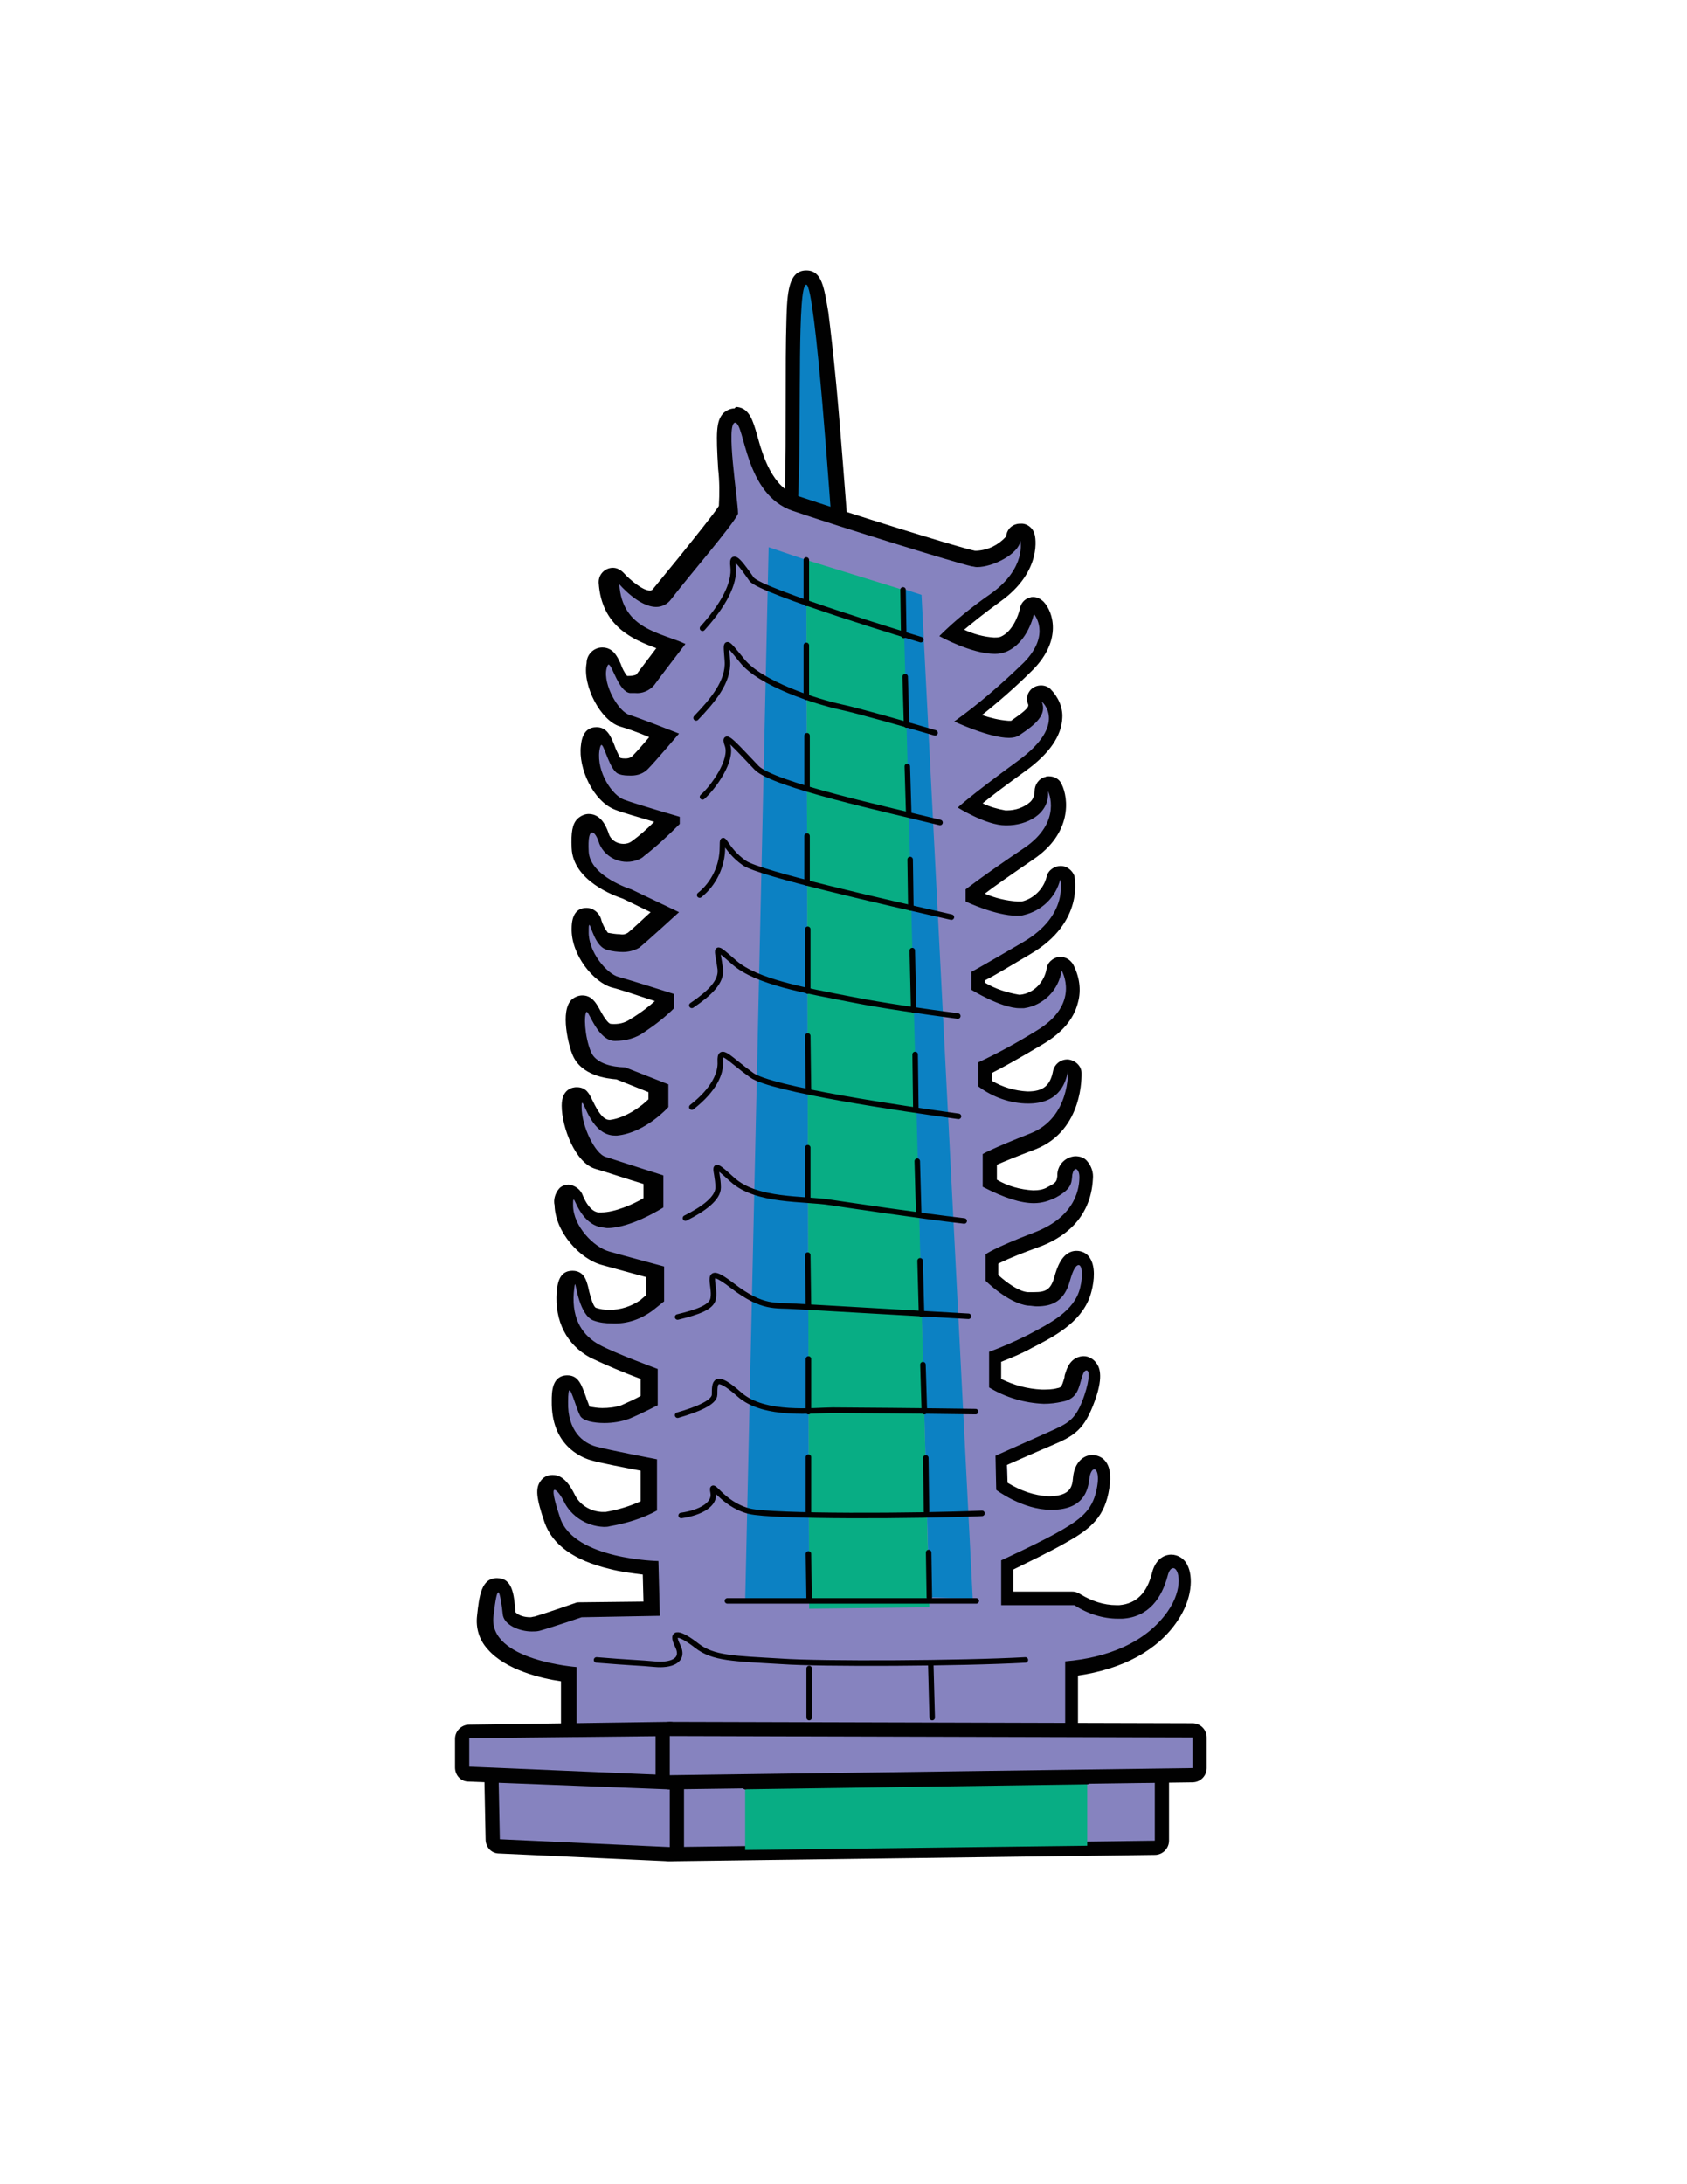 <?xml version="1.0" encoding="utf-8"?>
<!-- Generator: Adobe Illustrator 16.0.0, SVG Export Plug-In . SVG Version: 6.00 Build 0)  -->
<!DOCTYPE svg PUBLIC "-//W3C//DTD SVG 1.1//EN" "http://www.w3.org/Graphics/SVG/1.1/DTD/svg11.dtd">
<svg version="1.1" id="Layer_1" xmlns="http://www.w3.org/2000/svg" xmlns:xlink="http://www.w3.org/1999/xlink" x="0px" y="0px"
	 width="612px" height="792px" viewBox="0 0 612 792" enable-background="new 0 0 612 792" xml:space="preserve">
<title>Q_10</title>
<g id="Layer_2_1_">
	<g id="Landmark">
		<path fill="#0C81C3" d="M295.353,202.28c-2.321,0-4.644-0.775-6.45-2.323c-1.291-1.548-2.064-3.354-2.064-5.417
			c0-0.774-0.258-3.611,0.258-17.801c0.258-9.03,0.258-20.122,0.258-30.7c0.257-40.761,0.774-45.405,5.16-45.405
			c3.354,0,5.418,0,11.868,89.521c0.257,2.064,0.257,3.612,0.257,4.386c0.258,1.806-0.515,3.612-1.807,4.902
			C301.028,201.247,298.19,202.28,295.353,202.28z"/>
		<path fill="#010101" d="M292.515,103.213c3.353,0,9.03,84.877,9.545,91.327c0.258,3.096-3.354,5.16-6.707,5.16
			c-2.838,0.515-5.417-1.548-5.934-4.385c0-0.259,0-0.517,0-1.033v0.258c0.258-0.774,0.258-1.548,0.258-2.063l0,0
			c-0.258,0.516-0.258,1.29-0.258,1.806c-0.258-0.774-0.258-4.901,0.258-17.543C290.708,148.877,289.16,103.213,292.515,103.213
			 M292.515,98.053c-6.45,0-6.966,7.998-7.224,18.059c-0.258,7.998-0.258,18.576-0.258,29.927c0,10.578,0,21.67-0.258,30.7
			c-0.517,13.673-0.258,17.027-0.258,18.059c0,2.58,1.032,5.159,2.838,6.966c2.322,2.064,5.16,3.354,8.255,3.095
			c3.611,0,6.965-1.29,9.545-3.869c1.806-1.806,2.838-4.386,2.58-6.965c0-0.775-0.258-2.065-0.258-4.386
			c-0.773-9.288-2.322-31.217-4.128-50.565c-1.031-10.835-2.063-19.607-2.837-25.799C298.964,104.245,298.19,98.053,292.515,98.053
			L292.515,98.053z"/>
		<path fill="#8683BF" d="M242.981,672.328c-0.774,0-1.29-0.257-1.805-0.775c-0.517-0.515-0.775-1.031-0.775-1.805v-26.314
			c0-1.29,1.033-2.58,2.323-2.58l175.945-12.384c1.548,0,2.58,1.032,2.58,2.581v36.117c0,1.549-1.032,2.58-2.58,2.58
			L242.981,672.328z"/>
		<path fill="#010101" d="M418.927,631.309v36.117l-175.945,2.322v-26.056L418.927,631.309 M418.927,626.148h-0.258l-175.945,12.383
			c-2.581,0.259-4.903,2.322-4.903,5.161v26.056c0,1.29,0.517,2.58,1.549,3.611c1.031,1.032,2.321,1.548,3.611,1.548l0,0
			l175.945-2.321c2.838,0,5.159-2.322,5.159-5.16v-36.117C424.086,628.47,421.765,626.148,418.927,626.148L418.927,626.148z"/>
		<path fill="#8683BF" d="M250.463,642.144h-0.516l-42.309-9.288c-1.29-0.258-2.064-1.29-2.064-2.579v-23.734
			c-5.933-0.773-20.638-3.097-27.087-10.835c-2.581-2.839-3.612-6.708-3.096-10.32c0.773-7.997,1.548-11.094,4.385-11.094
			c2.839,0,3.613,2.838,4.129,10.062c0.257,2.064,4.128,4.128,7.997,4.128c0.774,0,1.548,0,2.063-0.257
			c4.644-1.291,14.964-4.902,14.964-4.902c0.258,0,0.516-0.258,0.773-0.258l25.799-0.516l-0.516-14.706
			c-7.739-0.516-30.7-3.096-35.602-17.285c-3.354-9.545-2.838-11.352-2.064-12.383c0.517-0.773,1.548-1.289,2.322-1.289
			s2.838,0,5.675,5.416c2.322,4.646,6.966,7.482,12.126,7.741c0.515,0,1.29,0,1.805-0.259c5.16-0.774,10.319-2.322,14.963-4.644
			v-14.963c-4.902-0.774-16.511-3.097-20.381-4.387c-2.838-0.773-12.125-4.643-11.867-18.833c0-3.097,0-6.707,3.095-6.707
			c2.323,0,3.096,2.063,4.386,5.934c0.516,1.549,1.033,3.096,1.806,4.645c0.258,0.515,2.321,1.29,6.707,1.29
			c2.838,0,5.419-0.517,7.998-1.29c3.354-1.292,6.708-3.096,8.771-4.129v-9.545c-4.128-1.547-14.963-5.676-19.865-8.255
			c-5.417-2.839-11.609-9.03-10.835-21.156c0.258-3.096,0.258-5.416,3.096-5.416c2.321,0,2.579,2.063,3.095,3.869
			c0.517,2.32,1.806,8.512,4.386,9.545c1.805,0.773,3.869,1.032,5.934,1.032c4.644,0.258,9.288-1.289,13.157-4.128l3.096-2.58
			v-9.545c-4.128-1.032-13.674-3.87-18.059-4.902c-6.708-1.806-14.964-10.835-15.222-19.09c0-1.807,0-3.096,0.774-4.129
			c0.516-0.516,1.29-0.773,1.806-0.773c1.806,0,2.58,1.289,3.096,2.58c1.031,2.063,3.095,6.707,7.481,7.224c0.516,0,1.032,0,1.806,0
			c6.45,0,14.706-4.644,17.801-6.45v-8.514c-4.386-1.29-15.995-5.159-19.091-5.935c-5.676-1.547-10.578-12.899-10.578-20.638
			c0-1.031,0-4.127,2.838-4.127c1.806,0,2.58,1.29,3.354,3.096c1.29,2.838,3.87,8.77,8.513,8.77h0.517
			c7.739-0.773,14.188-6.965,16.253-9.028v-5.417l-13.673-5.16c-2.838,0-11.609-0.774-14.189-7.481
			c-1.806-4.644-3.612-14.962-0.774-17.285c0.516-0.516,1.033-0.773,1.806-0.773c1.806,0,2.58,1.548,3.869,3.611
			c1.29,2.323,3.871,6.967,6.45,6.967c3.095,0.257,5.933-0.517,8.514-2.323l1.29-0.773c3.354-2.323,6.449-4.644,9.545-7.482v-2.063
			c-4.385-1.291-15.221-4.902-18.317-5.676c-5.159-1.291-12.899-10.062-12.899-18.833c0-2.064,0-4.902,2.838-4.902
			c2.064,0,2.579,1.548,3.096,3.096c0.516,1.548,2.063,5.418,3.87,5.934c1.806,0.516,3.354,0.774,5.159,0.774
			c1.548,0,3.096-0.517,4.386-1.291c1.548-1.032,7.224-6.449,11.351-10.061l-13.673-6.45c-2.064-0.516-16.511-5.675-17.027-15.994
			c-0.258-5.934,0.516-7.74,1.548-8.772c0.516-0.516,1.548-1.031,2.321-1.031c2.581,0,4.128,3.095,5.161,5.933
			c1.289,3.096,4.385,4.902,7.48,4.644c1.806,0,3.354-0.516,4.644-1.548c4.128-3.096,7.998-6.708,11.609-10.319
			c-4.644-1.29-14.705-4.386-18.059-5.676c-5.675-2.064-11.867-11.867-10.836-20.381c0.258-1.29,0.517-4.386,3.354-4.386
			c2.064,0,2.838,2.064,4.128,4.902c0.774,2.063,1.806,4.127,3.096,5.934c1.032,0.258,2.321,0.516,3.611,0.516
			c1.548,0,3.096-0.516,4.128-1.548c1.548-1.805,5.933-6.707,8.771-9.803c-4.386-1.806-11.609-4.385-14.189-5.159
			c-5.675-1.548-11.609-13.157-10.319-19.866c0.516-2.836,2.063-3.611,3.354-3.611c2.064,0,3.096,1.806,4.386,4.644
			c0.516,1.29,2.58,5.676,3.87,5.676h1.548c1.806,0.258,3.611-0.517,4.902-1.806c0.774-1.29,6.45-8.255,9.288-12.383
			c-0.773-0.258-1.548-0.517-2.58-0.775c-8.513-2.838-19.09-6.449-20.123-21.412c0-1.548,1.031-2.581,2.321-2.838c0,0,0,0,0.258,0
			c0.775,0,1.548,0.258,2.064,0.774c1.806,2.064,7.224,7.481,11.352,7.481c1.29,0,2.58-0.774,3.354-1.806
			c2.322-3.096,5.675-7.223,9.288-11.351c5.159-6.192,10.318-12.383,14.705-19.091c0.774-1.548,0.258-9.288-0.257-14.448
			c-0.774-11.609-0.774-16.252,1.031-18.316c0.516-0.773,1.547-1.032,2.322-1.032h0.258c2.838,0.259,3.611,3.354,5.159,8.514
			c2.322,7.998,5.676,20.122,16.253,23.734c18.059,6.191,59.078,18.833,64.497,20.123c0.515,0,0.773,0,1.289,0
			c5.418,0,12.899-4.644,13.159-7.224c0-1.29,1.03-2.321,2.32-2.321h0.258c1.291,0,2.321,0.774,2.58,2.064
			c0,0.516,2.58,11.609-11.609,21.929c-5.676,3.87-10.836,8.255-15.994,12.899c4.901,2.58,10.061,4.127,15.735,4.644
			c1.033,0,2.323-0.258,3.097-0.517c6.449-2.837,8.513-11.609,8.513-11.867c0.259-1.032,1.032-1.806,1.807-2.063
			c0.259,0,0.517,0,0.773,0c0.774,0,1.548,0.258,2.065,0.773c0,0,7.739,9.288-3.872,21.155
			c-6.965,6.707-14.188,13.157-21.927,19.091c4.643,2.064,9.803,3.353,14.962,3.87c0.774,0,1.807,0,2.322-0.517
			c5.676-4.385,8.255-6.449,7.224-9.545c-0.516-1.032,0-2.322,0.773-3.096c0.518-0.258,1.033-0.516,1.549-0.516
			s1.289,0.258,1.548,0.516c2.321,2.064,3.61,5.161,3.61,8.514c-0.257,5.417-4.127,11.351-12.124,17.026
			c-10.578,7.74-15.995,12.125-18.832,14.448c3.869,2.322,8.254,3.87,12.898,4.385h0.517c3.869,0,7.479-1.29,10.318-3.87
			c1.549-1.548,2.322-3.612,2.064-5.933c0-1.291,0.773-2.323,2.063-2.581c0.26,0,0.518,0,0.518,0c1.031,0,1.805,0.517,2.321,1.548
			c0,0,6.449,13.158-9.546,23.993c-10.835,7.482-17.8,12.383-20.123,14.189v1.29c5.16,2.321,10.578,3.869,15.995,4.127
			c0.774,0,1.292,0,2.065-0.258c5.416-1.29,9.803-5.417,11.092-10.834c0.259-1.29,1.291-2.064,2.58-2.064l0,0
			c1.29,0,2.322,0.774,2.58,2.064c0.259,0.516,3.612,14.705-14.705,25.54c-10.835,6.45-15.479,9.029-17.543,10.062v3.354
			c3.612,2.064,10.577,5.417,14.963,5.417c0.26,0,0.774,0,1.033,0c6.191-0.774,10.835-5.675,11.608-11.609
			c0.257-1.033,1.033-1.806,2.063-2.064h0.517c1.031,0,1.806,0.517,2.322,1.29c2.063,3.612,2.58,7.997,1.547,11.868
			c-1.29,5.16-5.159,9.803-11.608,13.415c-11.352,6.708-17.286,9.546-19.606,10.835v5.934c4.643,3.096,10.062,4.9,15.478,5.159
			c6.967,0,10.578-3.096,11.868-9.804c0.257-1.29,1.29-2.063,2.579-2.063h0.259c1.288,0,2.321,1.29,2.321,2.58
			c0,0.775,0.773,18.833-15.221,25.283c-9.288,3.611-13.673,5.676-15.737,6.449v8.514c4.902,2.839,10.319,4.386,15.995,4.901
			c2.322,0,4.645-0.516,6.707-1.547c4.128-2.322,4.387-3.354,4.646-5.676v-0.773c0.515-3.097,2.32-4.128,3.869-4.128
			c1.031,0,1.805,0.258,2.58,1.031c1.031,1.29,1.547,2.839,1.289,4.386c-0.516,10.578-6.449,18.06-18.06,22.444
			c-5.416,1.807-10.835,4.129-15.995,6.966v6.966c2.58,2.579,8.514,7.225,13.159,7.481c1.03,0,1.805,0.259,2.836,0.259
			c4.646,0,7.999-1.289,9.805-7.74c0.773-3.096,2.32-7.224,5.417-7.224c1.033,0,2.064,0.516,2.58,1.29
			c2.064,2.579,1.031,7.997,0.516,10.062c-2.322,9.288-11.351,13.931-19.091,18.316l-1.032,0.518
			c-4.127,2.063-8.256,4.127-12.641,5.673v9.546c5.161,3.096,11.093,4.646,17.285,4.902c2.063,0,4.128-0.257,6.19-0.515
			c3.096-0.516,3.612-2.065,4.646-5.676c0.257-0.517,0.257-1.29,0.516-1.807c1.031-3.354,2.838-3.869,4.127-3.869
			c1.033,0,2.064,0.515,2.58,1.29c1.548,2.32,0.516,7.223-0.773,11.093c-3.612,10.061-6.707,11.61-14.448,14.964
			c-5.934,2.578-14.188,6.191-17.541,7.738l0.257,9.546c5.16,3.611,11.093,5.676,17.543,6.191h0.518
			c8.77-0.257,10.318-4.643,10.576-9.029c0.258-3.354,2.063-5.676,4.385-5.676c1.032,0,2.064,0.518,2.58,1.291
			c1.29,1.546,1.548,4.126,1.032,7.996c-1.548,9.03-5.935,12.899-13.931,17.544c-6.192,3.611-17.027,8.771-20.897,10.577v12.125
			h23.993c0.515,0,1.031,0.258,1.547,0.517c4.387,2.837,9.288,4.385,14.448,4.385h1.289c9.029-0.516,12.642-7.739,14.19-13.416
			c1.031-4.126,3.354-4.643,4.385-4.643c1.549,0,3.096,1.032,3.611,2.58c1.807,3.354,1.55,10.32-3.353,17.543
			c-7.225,10.577-20.123,17.284-36.634,18.833v21.153c0,1.291-1.033,2.323-2.323,2.58l-134.925,13.158H250.463z"/>
		<path fill="#010101" d="M266.716,153.262L266.716,153.262c3.612,0.516,3.354,26.057,20.896,31.99
			c17.543,5.934,59.079,18.833,65.014,20.123c0.515,0,1.03,0.257,1.804,0.257c5.935,0,15.222-4.901,15.738-9.545
			c0,0,2.322,9.803-10.577,19.09c-6.708,4.644-13.157,9.804-18.833,15.479c0,0,11.609,6.45,20.122,6.45
			c1.549,0,2.838-0.258,4.129-0.774c7.997-3.353,10.062-13.673,10.062-13.673s6.449,7.224-3.612,17.543
			c-7.997,7.74-16.252,14.964-25.282,21.414c0,0,12.641,5.933,19.865,5.933c1.289,0,2.837-0.258,3.869-1.031
			c5.417-3.613,10.062-7.224,7.998-12.126c0,0,9.803,7.998-8.514,21.413c-18.317,13.416-21.93,17.027-21.93,17.027
			s10.32,6.449,17.286,6.449h0.517c6.964,0,15.479-3.869,14.961-12.383c0,0,5.419,11.094-8.771,20.639
			c-14.189,9.546-21.154,14.963-21.154,14.963v4.386c0,0,10.834,5.16,18.574,5.16c0.773,0,1.806,0,2.58-0.258
			c6.45-1.548,11.609-6.449,13.157-12.899c0,0,3.354,12.899-13.415,22.703c-16.771,9.804-18.833,10.835-18.833,10.835v6.45
			c0,0,10.835,6.708,17.543,6.708c0.516,0,1.033,0,1.548,0c7.224-1.033,12.642-6.708,13.674-13.673c0,0,7.223,12.125-9.288,21.928
			c-6.707,4.128-13.673,7.997-20.896,11.351v8.771c5.159,3.871,11.608,6.192,18.059,6.192c10.319,0,13.415-6.192,14.448-11.866
			c0,0,0.773,17.026-13.675,22.703c-14.446,5.674-17.284,7.48-17.284,7.48v11.868c7.997,4.127,13.931,5.932,18.575,5.932
			c2.838,0,5.418-0.773,7.997-2.063c5.676-3.096,5.676-5.16,5.934-8.256c0.257-1.289,0.773-2.063,1.29-2.063s1.29,1.032,1.29,2.837
			c0,3.355-0.773,14.189-16.254,20.124c-15.479,5.934-17.801,7.997-17.801,7.997v9.545c0,0,8.256,8.256,15.479,9.029
			c1.032,0,2.064,0.259,3.096,0.259c5.677,0,10.061-1.806,12.126-9.546c1.03-3.611,2.063-5.418,3.096-5.418
			c1.031,0,1.805,3.096,0.515,8.256c-2.063,8.515-11.092,12.899-18.832,17.026c-4.644,2.323-9.288,4.387-14.189,6.192v12.898
			c5.935,3.612,12.9,5.677,19.865,5.935c2.322,0,4.386-0.258,6.707-0.774c5.676-1.032,5.935-5.16,7.225-9.287
			c0.515-1.549,1.031-2.064,1.548-2.064c1.031,0,1.289,2.838-0.773,9.03c-3.097,9.029-5.677,10.062-13.159,13.415
			c-7.481,3.354-19.089,8.513-19.089,8.513l0.257,12.385c0,0,9.547,7.223,19.865,7.223h0.773
			c10.835-0.258,12.642-6.707,13.157-11.353c0.258-2.063,1.031-3.354,1.807-3.354c0.773,0,1.805,1.807,1.031,6.192
			c-1.289,7.999-5.16,11.352-12.642,15.737c-7.48,4.387-22.187,11.094-22.187,11.094v16.253h26.572
			c4.645,3.096,10.321,4.901,15.737,4.901h1.549c9.803-0.516,14.446-7.738,16.511-15.479c0.515-2.063,1.29-2.838,2.064-2.838
			c2.063,0,3.869,7.225-2.064,15.737c-7.998,11.353-21.929,16.77-37.15,18.06v23.734l-134.926,13.675l-42.309-9.288v-26.057
			c0,0-31.991-2.322-30.185-18.317c0.775-6.708,1.29-8.771,1.806-8.771c0.517,0,1.29,4.902,1.548,7.739
			c0.258,4.129,6.191,6.45,10.578,6.45c1.031,0,1.806,0,2.838-0.258c4.644-1.29,15.221-4.902,15.221-4.902l28.379-0.517
			l-0.517-19.863c0,0-30.442-0.517-35.602-15.48c-2.58-7.74-2.838-10.318-2.064-10.318s2.322,2.063,3.354,4.128
			c2.58,5.417,8.255,9.029,14.447,9.286c0.774,0,1.548,0,2.321-0.257c5.934-1.033,11.868-2.839,17.027-5.676v-18.576
			c0,0-17.543-3.354-22.187-4.643c-4.644-1.291-10.319-5.677-10.062-16.254c0-3.095,0.258-4.128,0.516-4.128
			c0.774,0,2.581,6.967,3.871,9.288c1.031,1.806,4.901,2.58,8.771,2.58c3.096,0,6.192-0.517,9.03-1.548
			c4.902-2.064,10.319-4.903,10.319-4.903v-13.155c0,0-15.479-5.677-21.155-8.772c-5.675-3.096-10.062-8.771-9.288-18.832
			c0.258-2.064,0.258-3.096,0.517-3.096c0.258,0,1.548,11.351,6.708,13.157c2.064,0.773,4.385,1.031,6.708,1.031
			c5.417,0.258,10.578-1.549,14.963-4.902l3.87-3.096v-12.641c0,0-14.447-3.87-19.865-5.418
			c-5.675-1.548-13.157-9.287-13.157-16.769c0-1.549,0-2.064,0.257-2.064c0.517,0,2.838,8.772,10.062,10.062
			c0.774,0,1.548,0.258,2.064,0.258c8.771,0,20.38-7.481,20.38-7.481V426.21c0,0-17.027-5.417-20.897-6.708
			c-3.869-1.031-8.771-11.093-8.771-18.058c0-1.033,0-1.549,0.258-1.549c0.774,0,3.611,11.868,11.868,11.868
			c0.258,0,0.516,0,0.773,0c10.319-1.032,18.575-10.319,18.575-10.319v-8.256l-15.737-6.191l0,0c-0.774,0-10.061,0-12.383-5.675
			c-2.321-5.676-2.579-13.416-1.548-14.447l0,0c1.032,0,4.128,10.577,10.32,10.577l0,0c3.87,0,7.739-1.032,10.835-3.354
			c3.87-2.58,7.482-5.417,10.577-8.513v-5.16c0,0-16.252-5.16-20.123-6.192c-4.127-1.032-11.093-9.03-10.835-16.511
			c0-1.548,0-2.323,0.257-2.323c0.516,0,2.064,7.998,6.45,9.03c1.806,0.516,3.87,0.773,5.675,0.773c2.064,0,4.128-0.516,5.934-1.547
			c2.322-1.807,14.447-12.899,14.447-12.899L229.05,322.5c0,0-14.963-4.643-15.479-13.673c-0.258-4.902,0.257-6.965,1.289-6.965
			c0.774,0,1.807,1.547,2.581,4.127c2.322,5.418,8.772,7.998,14.189,5.676c0.773-0.258,1.548-0.775,2.063-1.291
			c4.644-3.611,8.771-7.481,12.899-11.609v-2.581c0,0-15.995-4.644-20.123-6.191c-4.386-1.548-10.062-10.062-9.029-17.801
			c0.257-1.548,0.515-2.064,0.774-2.064c1.031,0,3.095,9.803,6.45,10.578c1.29,0.516,2.837,0.516,4.385,0.516
			c2.322,0,4.386-0.774,5.934-2.321c2.58-2.58,11.352-12.899,11.352-12.899s-13.673-5.418-17.801-6.708
			c-4.128-1.031-9.803-11.093-8.513-16.769c0.258-1.032,0.516-1.548,0.773-1.548c1.29,0,3.612,9.804,7.74,10.319h1.806
			c2.581,0.258,5.16-0.773,6.965-2.837c1.032-1.548,11.351-14.964,11.351-14.964c-8.771-4.127-22.96-5.159-23.992-21.67
			c0,0,6.966,8.255,13.415,8.255c2.063,0,4.127-1.032,5.417-2.838c6.708-8.771,22.187-26.572,24.25-30.958
			C267.748,181.383,263.104,153.262,266.716,153.262 M266.458,148.102c-1.547,0-3.095,0.775-4.126,1.806
			c-2.581,2.838-2.581,7.224-1.806,20.123c0.515,4.385,0.515,9.029,0.258,13.415c-1.548,2.58-9.288,12.125-14.447,18.575
			c-3.611,4.386-6.966,8.514-9.288,11.352c-0.516,0.773-1.032,0.773-1.291,0.773c-2.579,0-7.223-3.87-9.545-6.449
			c-1.031-1.033-2.321-1.806-3.869-1.806c-2.838,0-5.16,2.322-5.16,5.159v0.258c1.032,15.995,12.642,20.639,20.897,23.734
			l-7.224,9.545c0,0-0.773,0.516-2.838,0.516h-0.516c-1.032-1.289-1.805-2.838-2.321-4.385c-1.29-2.838-2.838-5.934-6.708-5.934
			c-3.095,0-5.675,2.581-5.675,5.675c-1.548,8.255,5.159,20.897,12.125,22.961c1.806,0.516,6.45,2.063,10.578,3.87
			c-2.321,2.838-5.16,5.934-6.192,6.965c-0.516,0.517-1.548,0.774-2.321,0.774c-0.775,0-1.29,0-2.064-0.258
			c-0.773-1.548-1.547-3.096-2.063-4.644c-1.29-3.096-2.58-6.45-6.45-6.45c-2.321,0-5.159,1.032-5.675,6.708
			c-1.033,7.998,4.385,20.123,12.382,23.218c2.581,1.033,9.03,2.838,14.189,4.386c-2.58,2.581-5.16,4.902-7.998,6.965
			c-1.031,0.774-2.063,1.032-3.096,1.032c-2.063,0-4.127-1.032-5.159-3.096c-0.773-2.321-2.58-7.74-7.481-7.74
			c-1.549,0-3.096,0.775-4.128,1.806c-1.806,1.807-2.321,4.901-2.063,10.578c0.516,11.867,15.479,17.285,18.575,18.316l10.061,4.902
			c-3.611,3.354-7.223,6.708-8.255,7.481c-0.773,0.516-1.806,0.774-2.838,0.516c-1.548,0-2.837-0.258-4.385-0.516
			c-1.032-1.29-1.806-2.838-2.322-4.386c-0.516-2.579-2.837-4.644-5.417-4.644c-3.611,0-5.417,2.58-5.417,7.482
			c-0.258,9.545,7.998,19.606,14.705,21.412c2.322,0.517,10.061,3.096,15.479,4.902c-2.321,2.064-4.644,3.87-7.481,5.676
			l-1.29,0.773c-2.064,1.548-4.644,2.064-7.224,1.806c-0.516,0-1.806-1.032-4.127-5.417c-1.29-2.322-2.838-4.902-6.192-4.902
			c-1.29,0-2.58,0.516-3.612,1.29c-4.902,4.127-1.032,17.801,0,20.123c3.096,7.739,12.642,8.771,15.995,9.029l11.609,4.645v2.58
			c-2.323,2.321-7.998,6.708-13.932,7.481h-0.258c-2.838,0-5.159-5.16-6.192-7.223c-1.032-2.065-2.063-4.645-5.675-4.645
			c-1.29,0-5.418,0.516-5.418,6.708c0,7.74,4.902,20.897,12.384,22.962c2.838,0.774,12.125,3.87,17.285,5.417v5.16
			c-3.87,2.322-10.577,5.159-15.221,5.159c-0.516,0-0.773,0-1.29,0c-2.838-0.517-4.644-4.128-5.418-5.933
			c-0.773-2.322-2.838-3.871-5.159-4.129c-1.291,0-2.838,0.516-3.612,1.549c-1.29,1.547-2.064,3.869-1.548,5.934
			c0.258,9.804,9.288,19.606,17.285,21.67c3.612,1.033,11.352,3.096,15.995,4.387v6.449l-1.805,1.548l-0.258,0.258
			c-3.354,2.322-7.224,3.611-11.352,3.611c-1.806,0-3.354-0.259-4.901-0.773c-0.516-0.258-1.548-1.805-2.838-7.739
			c-0.516-1.807-1.291-5.677-5.676-5.677c-4.902,0-5.418,4.901-5.676,7.739c-0.774,10.578,3.611,19.092,12.125,23.735
			c5.933,2.839,12.125,5.418,18.317,7.739v6.192c-1.806,1.031-4.644,2.322-6.966,3.353c-2.322,0.775-4.644,1.032-6.966,1.032
			c-1.547,0-3.095-0.257-4.644-0.516c-0.258-1.031-1.032-2.58-1.29-3.611c-1.548-4.128-2.58-7.739-6.708-7.739
			c-5.676,0-5.676,6.191-5.676,9.288c-0.258,15.994,10.578,20.38,13.932,21.412c3.354,1.033,12.899,2.837,18.317,3.869v11.095
			c-3.87,1.804-8.255,3.095-12.642,3.869c-0.516,0-1.031,0-1.548,0c-4.127-0.259-7.998-2.581-9.804-6.45
			c-3.096-6.191-5.933-6.966-7.997-6.966c-1.806,0-3.354,0.774-4.386,2.322c-1.806,2.579-1.548,5.933,1.548,14.963
			c2.837,7.998,10.577,13.674,23.476,16.769c3.87,1.033,7.998,1.549,12.126,2.063l0.257,9.805L210.217,581
			c-0.516,0-1.031,0-1.548,0.259c0,0-10.319,3.613-14.706,4.902c-0.515,0-1.031,0.258-1.548,0.258c-2.063,0-4.127-0.517-5.417-1.807
			c-0.515-6.449-1.032-12.382-6.708-12.382s-6.449,6.449-7.224,13.672c-0.516,4.386,0.774,8.772,3.871,12.126
			c6.449,7.481,19.349,10.577,26.572,11.609v21.413c0,2.58,1.547,4.643,4.128,5.159l42.309,9.286c0.258,0,0.774,0,1.033,0h0.516
			l134.926-13.672c2.58-0.259,4.644-2.58,4.644-5.161v-19.089c15.996-2.322,28.896-9.03,36.118-19.866
			c5.418-7.997,5.676-15.994,3.611-20.122c-1.031-2.323-3.353-3.87-5.933-3.87c-1.29,0-5.419,0.517-6.966,6.708
			c-1.806,7.223-5.676,11.093-11.868,11.609h-1.031c-4.644,0-9.03-1.548-12.899-3.87c-0.773-0.517-1.806-1.032-3.096-1.032h-21.413
			v-7.996c4.644-2.322,13.932-6.708,19.607-10.062c8.771-4.902,13.674-9.288,15.221-19.35c0.775-4.644,0.258-7.997-1.547-10.063
			c-1.033-1.289-2.839-2.063-4.646-2.063c-3.096,0-6.449,2.58-6.966,8.255c-0.257,3.354-1.03,6.449-8.254,6.708h-0.518
			c-5.416-0.259-10.318-2.064-14.962-4.901l-0.257-6.449c4.127-1.807,11.092-4.903,15.994-6.966
			c8.513-3.612,12.125-5.676,15.995-16.511c3.354-9.288,1.289-12.384,0.516-13.415c-1.033-1.549-2.838-2.581-4.645-2.581
			c-1.29,0-4.9,0.516-6.449,5.675c-0.258,0.775-0.517,1.291-0.517,2.065c-1.03,3.61-1.288,3.61-2.58,3.869
			c-1.804,0.515-3.61,0.515-5.674,0.515c-5.161-0.257-10.063-1.547-14.706-3.869v-6.19c3.869-1.549,7.739-3.097,11.352-5.159
			l1.032-0.516c7.996-4.13,17.801-9.546,20.38-19.867c1.033-3.869,1.549-9.285-0.773-12.382c-1.031-1.549-2.838-2.322-4.643-2.322
			c-5.418,0-7.225,6.708-7.998,9.288c-1.29,4.9-3.354,5.676-7.225,5.676c-0.773,0-1.548,0-2.58,0
			c-3.096-0.26-7.479-3.355-10.576-6.191v-4.13c4.644-2.32,9.546-4.126,14.446-5.933c8.771-3.095,19.092-10.062,19.865-24.766
			c0.257-2.323-0.517-4.645-2.063-6.45c-1.032-1.291-2.581-1.807-4.388-1.807c-3.353,0.258-6.19,2.838-6.449,6.45v0.773
			c-0.257,1.807-0.257,2.322-3.354,3.871c-1.547,1.031-3.611,1.289-5.416,1.289c-4.645-0.258-9.288-1.547-13.158-3.869v-5.419
			c2.321-1.031,6.708-2.838,14.189-5.676c17.284-6.966,16.511-26.83,16.511-27.604c0-2.58-2.323-4.644-4.903-4.901h-0.257
			c-2.579,0-4.643,1.805-5.159,4.128c-1.033,5.417-3.611,7.481-9.288,7.481c-4.644-0.257-9.029-1.549-12.898-3.87v-2.838
			c3.096-1.549,8.772-4.644,18.317-10.32c6.966-4.127,11.351-9.029,12.898-15.221c1.29-4.643,0.517-9.545-1.807-13.931
			c-1.03-1.548-2.579-2.58-4.384-2.58c-0.259,0-0.516,0-1.033,0c-2.063,0.516-3.869,2.064-4.128,4.127
			c-0.773,4.902-4.643,9.03-9.545,9.545h-0.517c-4.384-0.773-8.514-2.063-12.383-4.385v-0.774c3.096-1.548,8.256-4.644,16.511-9.545
			c19.864-11.609,15.995-27.862,15.995-28.379c-0.773-2.063-2.838-3.611-4.9-3.611l0,0c-2.322,0-4.646,1.548-5.161,3.87
			c-1.031,4.385-4.643,7.997-9.029,9.029c-0.516,0-1.032,0-1.547,0c-4.128-0.257-8.257-1.29-11.868-2.837
			c3.354-2.58,9.287-6.708,17.544-12.383c14.188-9.546,12.898-22.188,10.319-27.347c-0.773-1.806-2.58-2.838-4.646-2.838
			c-0.515,0-0.773,0-1.289,0.258c-2.322,0.515-3.87,2.838-3.87,5.159c0,1.548-0.515,2.838-1.548,3.87
			c-2.321,2.064-5.417,3.095-8.512,3.095h-0.519c-2.836-0.515-5.674-1.289-8.254-2.579c3.096-2.58,8.254-6.449,15.736-11.867
			c8.514-6.192,12.9-12.642,13.157-19.091c0.259-3.87-1.548-7.74-4.387-10.578c-2.063-1.806-5.416-1.548-7.223,0.517
			c-1.289,1.547-1.548,3.354-0.773,5.16c0.515,1.29-2.58,3.353-6.191,5.933c-0.259,0-0.773,0-1.032,0
			c-3.354-0.257-6.449-1.031-9.546-2.063c6.45-5.159,12.642-10.578,18.576-16.511c10.576-10.836,7.223-20.897,3.869-24.509
			c-1.033-1.032-2.322-1.807-3.869-1.807c-0.517,0-0.775,0-1.292,0.259c-2.063,0.516-3.353,2.322-3.61,4.385
			c-0.516,2.064-2.58,7.998-6.966,9.804c-0.773,0.258-1.549,0.258-2.322,0.258c-3.869-0.258-7.481-1.29-10.835-2.838
			c3.096-2.58,7.223-5.934,12.899-10.062c15.737-11.093,12.899-23.993,12.641-24.509c-0.515-2.322-2.837-4.127-5.159-3.87h-0.517
			c-2.58,0.258-4.384,2.064-4.643,4.644c-2.838,3.096-6.449,4.902-10.579,5.16c-0.257,0-0.516,0-0.773,0
			c-5.418-1.032-46.694-13.931-64.238-19.865c-9.288-3.096-12.642-14.447-14.705-21.93c-1.548-5.417-2.838-9.803-7.224-10.318
			h-0.517L266.458,148.102z"/>
		<polygon fill="#0C81C3" points="278.842,198.409 292.515,203.053 293.546,579.97 270.328,580.743 		"/>
		<polygon fill="#0C81C3" points="327.085,213.373 334.309,215.694 352.883,579.711 337.146,579.196 		"/>
		<polygon fill="#08AD84" points="292.515,203.053 293.546,583.323 337.146,582.807 327.601,213.889 		"/>
		<path fill="none" stroke="#010101" stroke-width="2" stroke-linecap="round" stroke-linejoin="round" d="M247.109,549.527
			c7.224-1.032,12.384-4.129,11.609-8.256c-1.031-5.418,2.838,4.127,13.158,6.707c8.514,2.065,60.885,1.807,84.36,0.773"/>
		<path fill="none" stroke="#010101" stroke-width="2" stroke-linecap="round" stroke-linejoin="round" d="M245.819,513.15
			c7.224-2.063,13.416-4.643,13.416-7.481c0-4.384,0-7.997,9.029,0c9.03,7.998,27.347,5.676,33.796,5.676
			c4.645,0,34.313,0.259,51.854,0.517"/>
		<path fill="none" stroke="#010101" stroke-width="2" stroke-linecap="round" stroke-linejoin="round" d="M245.819,477.549
			c7.482-1.806,12.383-3.611,12.899-6.708c1.032-4.9-4.127-13.157,6.966-4.643c11.094,8.512,15.738,6.966,22.445,7.481
			c5.417,0.258,44.374,2.58,63.205,3.61"/>
		<path fill="none" stroke="#010101" stroke-width="2" stroke-linecap="round" stroke-linejoin="round" d="M248.657,441.688
			c6.708-3.353,11.868-7.223,11.868-11.092c0-6.708-3.613-10.837,5.159-2.838c8.771,7.997,25.799,6.707,35.602,8.254
			c6.966,1.033,32.764,4.902,48.501,6.708"/>
		<path fill="none" stroke="#010101" stroke-width="2" stroke-linecap="round" stroke-linejoin="round" d="M250.979,401.444
			c8.255-6.45,10.577-12.384,10.319-16.512c-0.258-5.675,3.096-1.032,11.351,4.901c6.966,5.161,54.693,12.126,75.074,14.964"/>
		<path fill="none" stroke="#010101" stroke-width="2" stroke-linecap="round" stroke-linejoin="round" d="M250.979,364.551
			c6.449-4.385,10.835-8.513,10.319-13.157c-1.032-7.998-2.838-9.288,5.159-2.321c7.998,6.965,25.541,10.061,42.826,13.415
			c10.32,2.063,26.573,4.386,38.182,5.934"/>
		<path fill="none" stroke="#010101" stroke-width="2" stroke-linecap="round" stroke-linejoin="round" d="M253.816,324.564
			c5.161-4.128,8.256-10.578,8.256-17.285c0-6.192,0.516,0.516,7.997,5.675c5.676,3.871,50.049,13.932,75.075,19.608"/>
		<path fill="none" stroke="#010101" stroke-width="2" stroke-linecap="round" stroke-linejoin="round" d="M254.849,288.963
			c3.87-3.355,11.094-13.416,9.03-18.833c-2.064-5.676,3.869,1.29,10.577,8.255c5.934,6.192,47.726,15.221,66.56,19.865"/>
		<path fill="none" stroke="#010101" stroke-width="2" stroke-linecap="round" stroke-linejoin="round" d="M252.527,260.326
			c5.933-6.191,11.867-13.157,11.352-20.639c-0.517-7.482-1.291-8.255,5.417,0c6.707,8.255,26.571,14.705,36.117,16.769
			c5.934,1.29,22.445,5.934,33.796,9.287"/>
		<path fill="none" stroke="#010101" stroke-width="2" stroke-linecap="round" stroke-linejoin="round" d="M254.849,227.82
			c7.482-8.256,11.867-16.253,11.094-22.444c-0.775-6.192,3.611,0.257,6.707,4.644c3.096,4.385,61.4,21.928,61.4,21.928"/>
		<path fill="none" stroke="#010101" stroke-width="2" stroke-linecap="round" stroke-linejoin="round" d="M216.409,601.897
			c12.384,1.032,15.737,1.032,21.155,1.548c5.418,0.518,11.093-1.031,8.255-6.708c-2.837-5.676,1.033-4.643,6.966,0
			c5.934,4.646,13.416,4.646,30.701,5.677c14.447,1.031,65.528,0.772,88.488-0.517"/>
		
			<line fill="none" stroke="#010101" stroke-width="2" stroke-linecap="round" stroke-linejoin="round" x1="263.879" y1="580.485" x2="354.173" y2="580.485"/>
		
			<line fill="none" stroke="#010101" stroke-width="2" stroke-linecap="round" stroke-linejoin="round" x1="292.515" y1="252.844" x2="292.515" y2="234.012"/>
		
			<line fill="none" stroke="#010101" stroke-width="2" stroke-linecap="round" stroke-linejoin="round" x1="292.773" y1="285.608" x2="292.773" y2="266.776"/>
		
			<line fill="none" stroke="#010101" stroke-width="2" stroke-linecap="round" stroke-linejoin="round" x1="292.773" y1="320.178" x2="292.773" y2="303.151"/>
		
			<line fill="none" stroke="#010101" stroke-width="2" stroke-linecap="round" stroke-linejoin="round" x1="293.031" y1="359.392" x2="293.031" y2="336.947"/>
		
			<line fill="none" stroke="#010101" stroke-width="2" stroke-linecap="round" stroke-linejoin="round" x1="293.031" y1="375.645" x2="293.289" y2="395.511"/>
		
			<line fill="none" stroke="#010101" stroke-width="2" stroke-linecap="round" stroke-linejoin="round" x1="293.031" y1="416.148" x2="293.031" y2="434.981"/>
		
			<line fill="none" stroke="#010101" stroke-width="2" stroke-linecap="round" stroke-linejoin="round" x1="293.031" y1="455.104" x2="293.289" y2="473.938"/>
		
			<line fill="none" stroke="#010101" stroke-width="2" stroke-linecap="round" stroke-linejoin="round" x1="293.289" y1="492.771" x2="293.289" y2="511.861"/>
		
			<line fill="none" stroke="#010101" stroke-width="2" stroke-linecap="round" stroke-linejoin="round" x1="293.289" y1="528.372" x2="293.289" y2="548.752"/>
		
			<line fill="none" stroke="#010101" stroke-width="2" stroke-linecap="round" stroke-linejoin="round" x1="329.149" y1="277.869" x2="329.665" y2="295.153"/>
		
			<line fill="none" stroke="#010101" stroke-width="2" stroke-linecap="round" stroke-linejoin="round" x1="330.181" y1="311.666" x2="330.438" y2="329.208"/>
		
			<line fill="none" stroke="#010101" stroke-width="2" stroke-linecap="round" stroke-linejoin="round" x1="330.954" y1="344.687" x2="331.47" y2="366.358"/>
		
			<line fill="none" stroke="#010101" stroke-width="2" stroke-linecap="round" stroke-linejoin="round" x1="331.986" y1="382.353" x2="332.245" y2="402.218"/>
		
			<line fill="none" stroke="#010101" stroke-width="2" stroke-linecap="round" stroke-linejoin="round" x1="332.761" y1="421.051" x2="333.276" y2="439.625"/>
		
			<line fill="none" stroke="#010101" stroke-width="2" stroke-linecap="round" stroke-linejoin="round" x1="333.793" y1="457.169" x2="334.309" y2="476.517"/>
		
			<line fill="none" stroke="#010101" stroke-width="2" stroke-linecap="round" stroke-linejoin="round" x1="334.823" y1="494.834" x2="335.34" y2="511.861"/>
		
			<line fill="none" stroke="#010101" stroke-width="2" stroke-linecap="round" stroke-linejoin="round" x1="335.856" y1="528.631" x2="336.114" y2="547.979"/>
		
			<line fill="none" stroke="#010101" stroke-width="2" stroke-linecap="round" stroke-linejoin="round" x1="293.289" y1="563.459" x2="293.546" y2="579.97"/>
		
			<line fill="none" stroke="#010101" stroke-width="2" stroke-linecap="round" stroke-linejoin="round" x1="336.889" y1="562.942" x2="337.146" y2="579.196"/>
		
			<line fill="none" stroke="#010101" stroke-width="2" stroke-linecap="round" stroke-linejoin="round" x1="292.515" y1="218.791" x2="292.515" y2="203.053"/>
		
			<line fill="none" stroke="#010101" stroke-width="2" stroke-linecap="round" stroke-linejoin="round" x1="328.89" y1="262.905" x2="328.374" y2="245.363"/>
		
			<line fill="none" stroke="#010101" stroke-width="2" stroke-linecap="round" stroke-linejoin="round" x1="327.601" y1="213.889" x2="327.858" y2="230.4"/>
		
			<line fill="none" stroke="#010101" stroke-width="2" stroke-linecap="round" stroke-linejoin="round" x1="293.546" y1="604.993" x2="293.546" y2="622.794"/>
		
			<line fill="none" stroke="#010101" stroke-width="2" stroke-linecap="round" stroke-linejoin="round" x1="337.662" y1="603.445" x2="338.178" y2="622.794"/>
		<path fill="#8683BF" d="M181.323,669.49c-1.548,0-2.58-1.031-2.58-2.58l-0.516-25.799c0-1.548,1.032-2.58,2.58-2.58l62.174,2.58
			c1.548,0,2.58,1.032,2.58,2.581v26.313c0,0.773-0.257,1.289-0.773,1.807c-0.517,0.516-1.032,0.773-1.806,0.773L181.323,669.49z"/>
		<path fill="#010101" d="M180.807,641.111l62.174,2.581v26.056l-61.658-2.838L180.807,641.111 M180.807,635.951
			c-2.838,0-5.159,2.322-5.159,5.16l0.515,25.799c0,2.838,2.064,5.161,4.902,5.161l61.659,2.837h0.257c2.837,0,5.16-2.322,5.16-5.16
			l0,0v-26.314c0-2.837-2.064-5.16-4.902-5.16L180.807,635.951L180.807,635.951z"/>
		<path fill="#8683BF" d="M170.23,643.176c-1.548,0-2.581-1.032-2.581-2.579v-10.32c0-1.548,1.033-2.58,2.581-2.58l72.751-1.033
			c0.774,0,1.29,0.26,1.806,0.775c0.516,0.517,0.773,1.031,0.773,1.806v14.189c0,0.773-0.257,1.289-0.773,1.806
			c-0.517,0.516-1.032,0.773-1.806,0.773L170.23,643.176z"/>
		<path fill="#010101" d="M242.981,629.502v14.19l-72.751-3.096v-10.32L242.981,629.502 M242.981,624.343L242.981,624.343
			l-72.751,1.032c-2.839,0-5.161,2.321-5.161,5.16v10.318c0,2.839,2.064,5.159,4.902,5.159l72.752,2.839h0.257
			c1.29,0,2.58-0.517,3.612-1.29c1.032-1.032,1.548-2.322,1.548-3.869v-14.19C248.142,626.663,245.819,624.343,242.981,624.343z"/>
		<path fill="#8683BF" d="M242.981,646.272c-0.774,0-1.29-0.26-1.805-0.776c-0.517-0.516-0.775-1.289-0.775-1.804v-14.19
			c0-0.773,0.258-1.29,0.775-1.806c0.515-0.516,1.031-0.773,1.805-0.773l189.619,0.516c1.547,0,2.579,1.031,2.579,2.58v11.093
			c0,1.549-1.032,2.581-2.579,2.581L242.981,646.272z"/>
		<path fill="#010101" d="M242.981,629.502l189.619,0.517v11.093l-189.619,2.581V629.502 M242.981,624.343
			c-2.838,0-5.16,2.32-5.16,5.159v14.19c0,2.837,2.322,5.159,5.16,5.159l0,0l189.619-2.579c2.839,0,5.159-2.323,5.159-5.161v-11.093
			c0-2.838-2.32-5.159-5.159-5.159C432.858,624.859,242.981,624.343,242.981,624.343z"/>
		<polygon fill="#08AD84" points="394.419,646.013 270.328,647.819 270.328,671.812 394.419,670.264 		"/>
		<path fill="#EDA520" stroke="#010101" stroke-width="2" stroke-linecap="round" stroke-linejoin="round" d="M270.328,647.819
			L270.328,647.819z"/>
		<path fill="#EDA520" stroke="#010101" stroke-width="2" stroke-linecap="round" stroke-linejoin="round" d="M394.419,670.264
			L394.419,670.264z"/>
		
			<line fill="none" stroke="#010101" stroke-width="2" stroke-linecap="round" stroke-linejoin="round" x1="394.419" y1="646.013" x2="270.328" y2="647.819"/>
		
			<line fill="none" stroke="#010101" stroke-width="2" stroke-linecap="round" stroke-linejoin="round" x1="270.328" y1="671.812" x2="394.419" y2="670.264"/>
	</g>
</g>
</svg>
